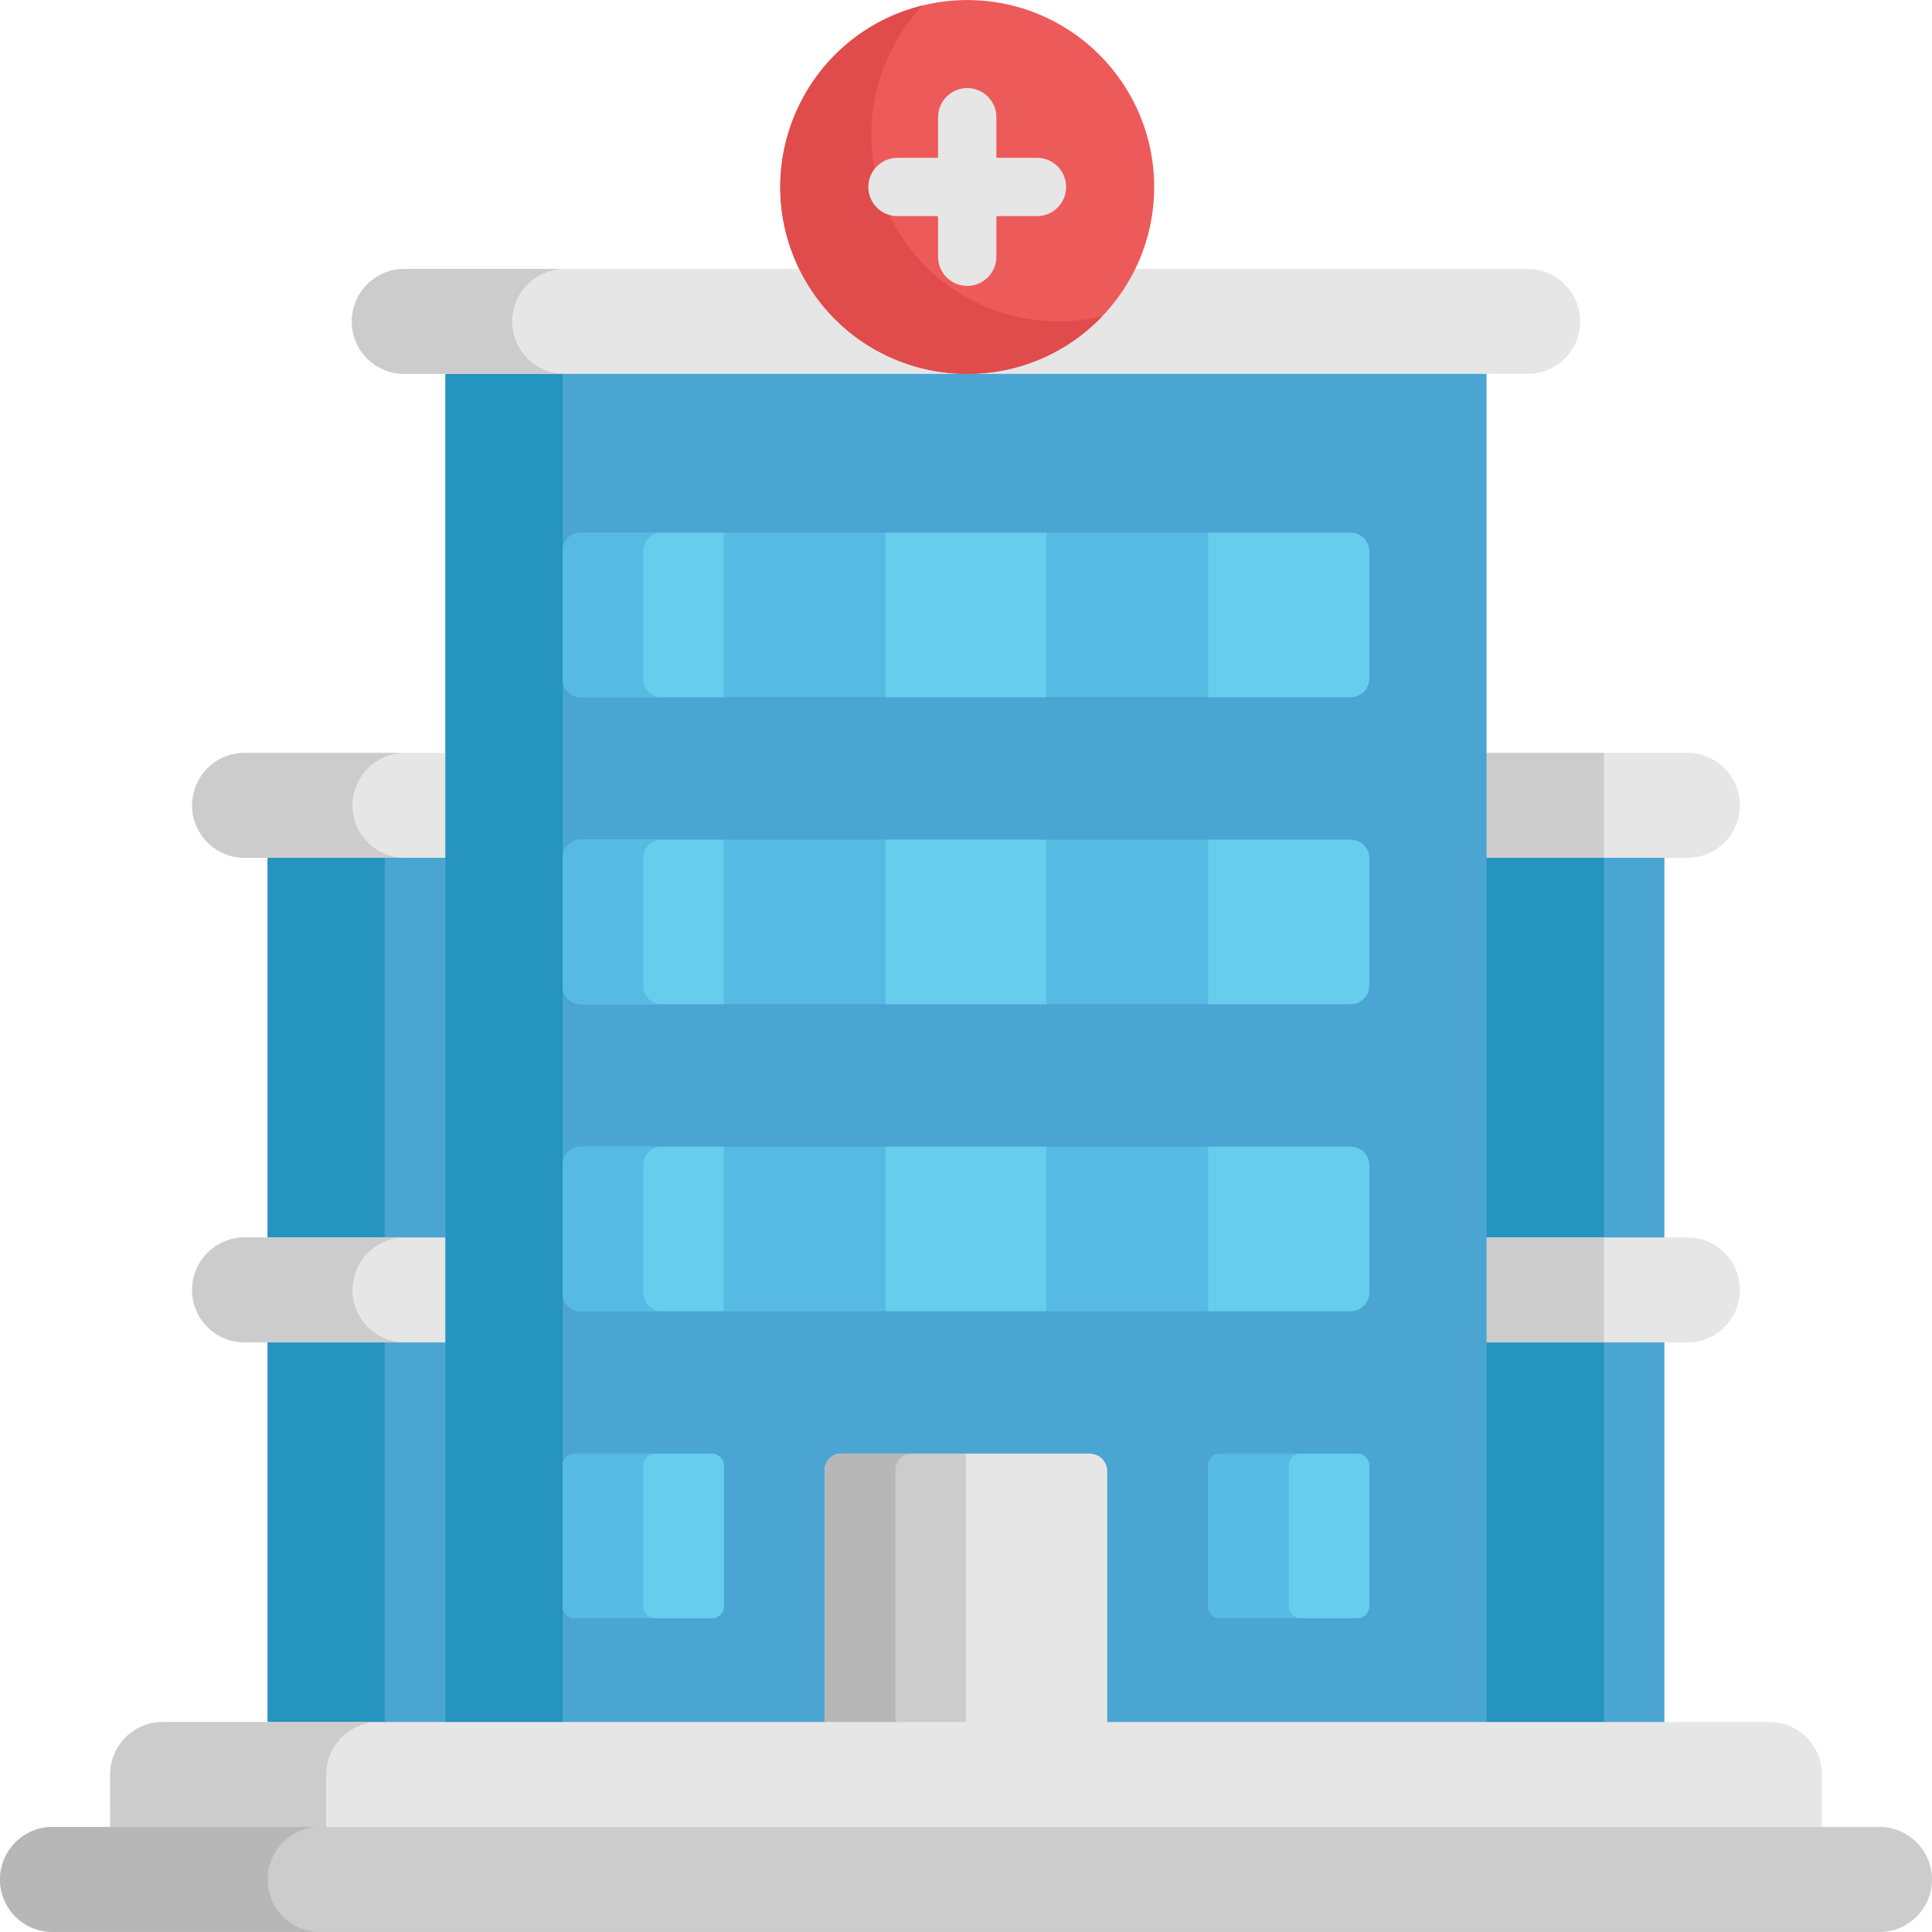 <svg version="1.1" id="Capa_1" xmlns="http://www.w3.org/2000/svg" xmlns:xlink="http://www.w3.org/1999/xlink" x="0px" y="0px" viewBox="0 0 512 512" style="enable-background:new 0 0 512 512;" xml:space="preserve">
	<path style="fill:#4AA5D3;" d="M377.98,213.424v247.564c21.141,0,39.703,0,63.1,0V213.424
	C419.94,213.424,401.377,213.424,377.98,213.424z" />
	<path style="fill:#2594BF;" d="M377.98,213.424v247.564c9.801,0,37.533,0,47.074,0v-66.427c0-18.784,0-162.016,0-181.137
	C415.505,213.424,387.776,213.424,377.98,213.424z" />
	<path style="fill:#E6E6E6;" d="M447.187,199.516c7.833,0,13.908,6.426,13.908,13.908c0,7.682-6.227,13.908-13.908,13.908
	c0.517,0-11.538,0-69.207,0v-27.817C387.021,199.516,437.302,199.516,447.187,199.516z" />
	<path style="fill:#CCCCCC;" d="M425.053,199.516c-12.434,0-34.604,0-47.073,0v27.817c4.673,0,41.498,0,47.073,0V199.516z" />
	<path style="fill:#E6E6E6;" d="M431.219,327.935c1.166,0,8.103,0,7.984,0c1.166,0,8.103,0,7.984,0
	c7.845,0,13.908,6.435,13.908,13.908c0,7.682-6.227,13.908-13.908,13.908c-32.722,0-36.21,0-69.207,0v-27.817
	C378.303,327.935,434.5,327.935,431.219,327.935z" />
	<path style="fill:#CCCCCC;" d="M425.053,327.935c-24.308,0-4.782,0-47.073,0v27.817c0.373,0,48.949,0,47.073,0V327.935z" />
	<path style="fill:#4AA5D3;" d="M134.02,213.424v247.564c-21.141,0-39.703,0-63.1,0V213.424
	C92.061,213.424,110.623,213.424,134.02,213.424z" />
	<path style="fill:#2594BF;" d="M101.966,213.424c-10.791,0-20.35,0-31.047,0v247.564c10.696,0,20.258,0,31.047,0
	C101.966,417.883,101.966,268.82,101.966,213.424z" />
	<g>
		<path style="fill:#E6E6E6;" d="M64.813,199.516c-6.447,0-11.852,4.392-13.429,10.342c-2.375,8.695,4.226,17.474,13.429,17.474
		c32.189,0,20.607,0,69.207,0v-27.817C75.541,199.516,151.016,199.516,64.813,199.516z" />
		<path style="fill:#E6E6E6;" d="M80.782,327.935c-1.166,0-8.103,0-7.984,0c-1.166,0-8.103,0-7.984,0
		c-7.724,0-13.908,6.307-13.908,13.908c0,7.682,6.227,13.908,13.908,13.908c25.132,0,44.823,0,69.207,0v-27.817
		C133.525,327.935,79.819,327.935,80.782,327.935z" />
	</g>
	<path style="fill:#4AA5D3;" d="M118.053,91.687c0,35.886,0,329.358,0,369.302h275.895c0-71.463,0-298.74,0-369.302
	C366.495,91.687,150.377,91.687,118.053,91.687z" />
	<path style="fill:#2594BF;" d="M118.053,91.687c0,35.886,0,329.358,0,369.302H149.1c0-84.438,0-289.874,0-369.302
	C141.452,91.687,134.781,91.687,118.053,91.687z" />
	<path style="fill:#E6E6E6;" d="M288.741,385.221h-65.827c-2.398,0-4.343,1.944-4.343,4.343c0,15.464,0,55.941,0,71.424h74.86
	c0-16.252,0-55.662,0-71.077C293.43,387.321,291.33,385.221,288.741,385.221z" />
	<path style="fill:#CCCCCC;" d="M256,385.221h-33.088c-2.398,0-4.343,1.944-4.343,4.343c0,15.464,0,55.941,0,71.424H256V385.221z" />
	<path style="fill:#B7B7B7;" d="M237.285,389.564c0-2.399,1.944-4.343,4.343-4.343h-18.715c-2.398,0-4.343,1.944-4.343,4.343
	c0,15.464,0,55.941,0,71.424h18.715C237.285,444.667,237.285,405.068,237.285,389.564z" />
	<path style="fill:#66CDED;" d="M188.676,428.852h-36.394c-1.758,0-3.183-1.425-3.183-3.183v-37.264c0-1.758,1.425-3.183,3.183-3.183
	h36.394c1.758,0,3.183,1.425,3.183,3.183v37.264C191.86,427.427,190.434,428.852,188.676,428.852z" />
	<path style="fill:#56BAE2;" d="M170.479,425.669v-37.264c0-1.758,1.425-3.183,3.183-3.183h-21.38c-1.758,0-3.183,1.425-3.183,3.183
	v37.264c0,1.758,1.425,3.183,3.183,3.183h21.38C171.904,428.852,170.479,427.427,170.479,425.669z" />
	<path style="fill:#66CDED;" d="M191.86,184.778h-37.898c-2.685,0-4.862-2.177-4.862-4.862v-33.906c0-2.685,2.177-4.862,4.862-4.862
	h37.898L191.86,184.778L191.86,184.778z" />
	<g>
		<path style="fill:#56BAE2;" d="M170.479,179.916v-33.906c0-2.685,2.177-4.862,4.862-4.862h-21.38c-2.685,0-4.862,2.177-4.862,4.862
		v33.906c0,2.685,2.177,4.862,4.862,4.862h21.38C172.656,184.778,170.479,182.601,170.479,179.916z" />
		<rect x="191.862" y="141.151" style="fill:#56BAE2;" width="42.76" height="43.63" />
	</g>
	<rect x="234.62" y="141.151" style="fill:#66CDED;" width="42.76" height="43.63" />
	<rect x="277.378" y="141.151" style="fill:#56BAE2;" width="42.76" height="43.63" />
	<path style="fill:#66CDED;" d="M357.922,184.778H320.14v-43.63h37.781c2.75,0,4.98,2.229,4.98,4.98v33.672
	C362.901,182.549,360.673,184.778,357.922,184.778z" />
	<path style="fill:#E6E6E6;" d="M404.861,71.271c-19.917,0-284.725,0-297.726,0c-7.272,0-13.307,5.614-13.855,12.86
	c-0.597,8.321,5.957,14.956,13.855,14.956c-1.078,0,96.67,0,297.726,0c7.682,0,13.908-6.227,13.908-13.908
	C418.768,77.642,412.642,71.271,404.861,71.271z" />
	<g>
		<path style="fill:#CCCCCC;" d="M135.937,82.806c1.135-6.573,6.847-11.537,13.691-11.537c-9.197,0-29.196,0-42.495,0
		c-6.987,0-12.892,5.194-13.786,12.153c-1.062,8.474,5.54,15.662,13.786,15.662c12.778,0,26.032,0,42.495,0
		C141.048,99.087,134.435,91.349,135.937,82.806z" />
		<path style="fill:#CCCCCC;" d="M93.879,209.859c1.577-5.951,6.984-10.343,13.43-10.343c-9.197,0-29.196,0-42.495,0
		c-6.834,0-12.554,4.954-13.691,11.536c-1.501,8.54,5.109,16.28,13.691,16.28c12.778,0,26.032,0,42.495,0
		C98.219,227.332,91.502,218.704,93.879,209.859z" />
		<path style="fill:#CCCCCC;" d="M93.617,339.47c1.135-6.573,6.847-11.536,13.691-11.536c-9.197,0-29.196,0-42.495,0
		c-7.539,0-13.542,5.985-13.892,13.236c-0.389,7.903,5.924,14.58,13.892,14.58c12.284,0,28.067,0,42.495,0
		C98.727,355.751,92.115,348.013,93.617,339.47z" />
	</g>
	<path style="fill:#E6E6E6;" d="M468.902,456.352c-22.431,0-393.179,0-425.803,0c-6.241,0-11.522,4.111-13.283,9.773
	c-0.761,2.448-0.625,1.098-0.625,26.973c135.436,0,318.289,0,453.62,0c0-8.339,0-14.491,0-22.836
	C482.81,462.597,476.601,456.352,468.902,456.352z" />
	<g>
		<path style="fill:#CCCCCC;" d="M86.443,470.261c0-7.666,6.21-13.908,13.908-13.908H43.098c-6.241,0-11.522,4.111-13.283,9.773
		c-1.007,3.238-0.477,5.103-0.625,13.064c0,4.771,0,9.046,0,13.908c13.617,0,46.021,0,57.253,0
		C86.443,485.368,86.443,478.82,86.443,470.261z" />
		<path style="fill:#CCCCCC;" d="M498.092,484.169c-65.851,0-441.291,0-484.183,0C5.993,484.169,0,490.692,0,498.078l0,0
		c0,7.682,6.227,13.908,13.908,13.908c39.292,0,504.339,0,484.183,0c7.682,0,13.908-6.227,13.908-13.908l0,0
		C512,490.571,505.903,484.169,498.092,484.169z" />
	</g>
	<path style="fill:#B7B7B7;" d="M70.973,497.03c0.537-7.137,6.485-12.86,13.855-12.86c-6.981,0-63.995,0-70.92,0
	C6.048,484.169,0,490.627,0,498.078c0,7.682,6.227,13.908,13.908,13.908c22.107,0,50.374,0,70.92,0
	C76.897,511.986,70.363,505.3,70.973,497.03z" />
	<circle style="fill:#ED5A5A;" cx="256.329" cy="49.552" r="49.538" />
	<path style="fill:#E04B4B;" d="M237.516,60.412c-11.264-19.509-7.738-43.487,7.084-58.986c-32.128,7.843-47.66,44.336-31.172,72.894
	c16.472,28.531,55.834,33.38,78.714,9.452C271.308,88.856,248.779,79.922,237.516,60.412z" />
	<path style="fill:#E6E6E6;" d="M274.811,41.825h-10.759V31.068c0-4.267-3.459-7.727-7.727-7.727c-4.267,0-7.727,3.459-7.727,7.727
	v10.758h-10.758c-4.267,0-7.727,3.459-7.727,7.727s3.459,7.727,7.727,7.727h10.758v10.759c0,4.267,3.459,7.727,7.727,7.727
	c4.267,0,7.727-3.459,7.727-7.727V57.279h10.759c4.267,0,7.727-3.459,7.727-7.727S279.078,41.825,274.811,41.825z" />
	<path style="fill:#66CDED;" d="M191.86,266.136h-37.898c-2.685,0-4.862-2.177-4.862-4.862v-33.906c0-2.685,2.177-4.862,4.862-4.862
	h37.898L191.86,266.136L191.86,266.136z" />
	<g>
		<path style="fill:#56BAE2;" d="M170.479,261.274v-33.906c0-2.685,2.177-4.862,4.862-4.862h-21.38c-2.685,0-4.862,2.177-4.862,4.862
		v33.906c0,2.685,2.177,4.862,4.862,4.862h21.38C172.656,266.136,170.479,263.959,170.479,261.274z" />
		<rect x="191.862" y="222.507" style="fill:#56BAE2;" width="42.76" height="43.63" />
	</g>
	<rect x="234.62" y="222.507" style="fill:#66CDED;" width="42.76" height="43.63" />
	<rect x="277.378" y="222.507" style="fill:#56BAE2;" width="42.76" height="43.63" />
	<g>
		<path style="fill:#66CDED;" d="M357.922,266.136H320.14v-43.63h37.781c2.75,0,4.98,2.229,4.98,4.98v33.672
		C362.901,263.907,360.673,266.136,357.922,266.136z" />
		<path style="fill:#66CDED;" d="M191.86,347.494h-37.898c-2.685,0-4.862-2.177-4.862-4.862v-33.906c0-2.685,2.177-4.862,4.862-4.862
		h37.898L191.86,347.494L191.86,347.494z" />
	</g>
	<g>
		<path style="fill:#56BAE2;" d="M170.479,342.631v-33.906c0-2.685,2.177-4.862,4.862-4.862h-21.38c-2.685,0-4.862,2.177-4.862,4.862
		v33.906c0,2.685,2.177,4.862,4.862,4.862h21.38C172.656,347.494,170.479,345.317,170.479,342.631z" />
		<rect x="191.862" y="303.864" style="fill:#56BAE2;" width="42.76" height="43.63" />
	</g>
	<rect x="234.62" y="303.864" style="fill:#66CDED;" width="42.76" height="43.63" />
	<rect x="277.378" y="303.864" style="fill:#56BAE2;" width="42.76" height="43.63" />
	<g>
		<path style="fill:#66CDED;" d="M357.922,347.494H320.14v-43.63h37.781c2.75,0,4.98,2.229,4.98,4.98v33.672
		C362.901,345.264,360.673,347.494,357.922,347.494z" />
		<path style="fill:#66CDED;" d="M359.719,428.852h-36.394c-1.758,0-3.183-1.425-3.183-3.183v-37.264
		c0-1.758,1.425-3.183,3.183-3.183h36.394c1.758,0,3.183,1.425,3.183,3.183v37.264C362.901,427.427,361.477,428.852,359.719,428.852
		z" />
	</g>
	<path style="fill:#56BAE2;" d="M341.521,425.669v-37.264c0-1.758,1.425-3.183,3.183-3.183h-21.38c-1.758,0-3.183,1.425-3.183,3.183
	v37.264c0,1.758,1.425,3.183,3.183,3.183h21.38C342.946,428.852,341.521,427.427,341.521,425.669z" />
</svg>
